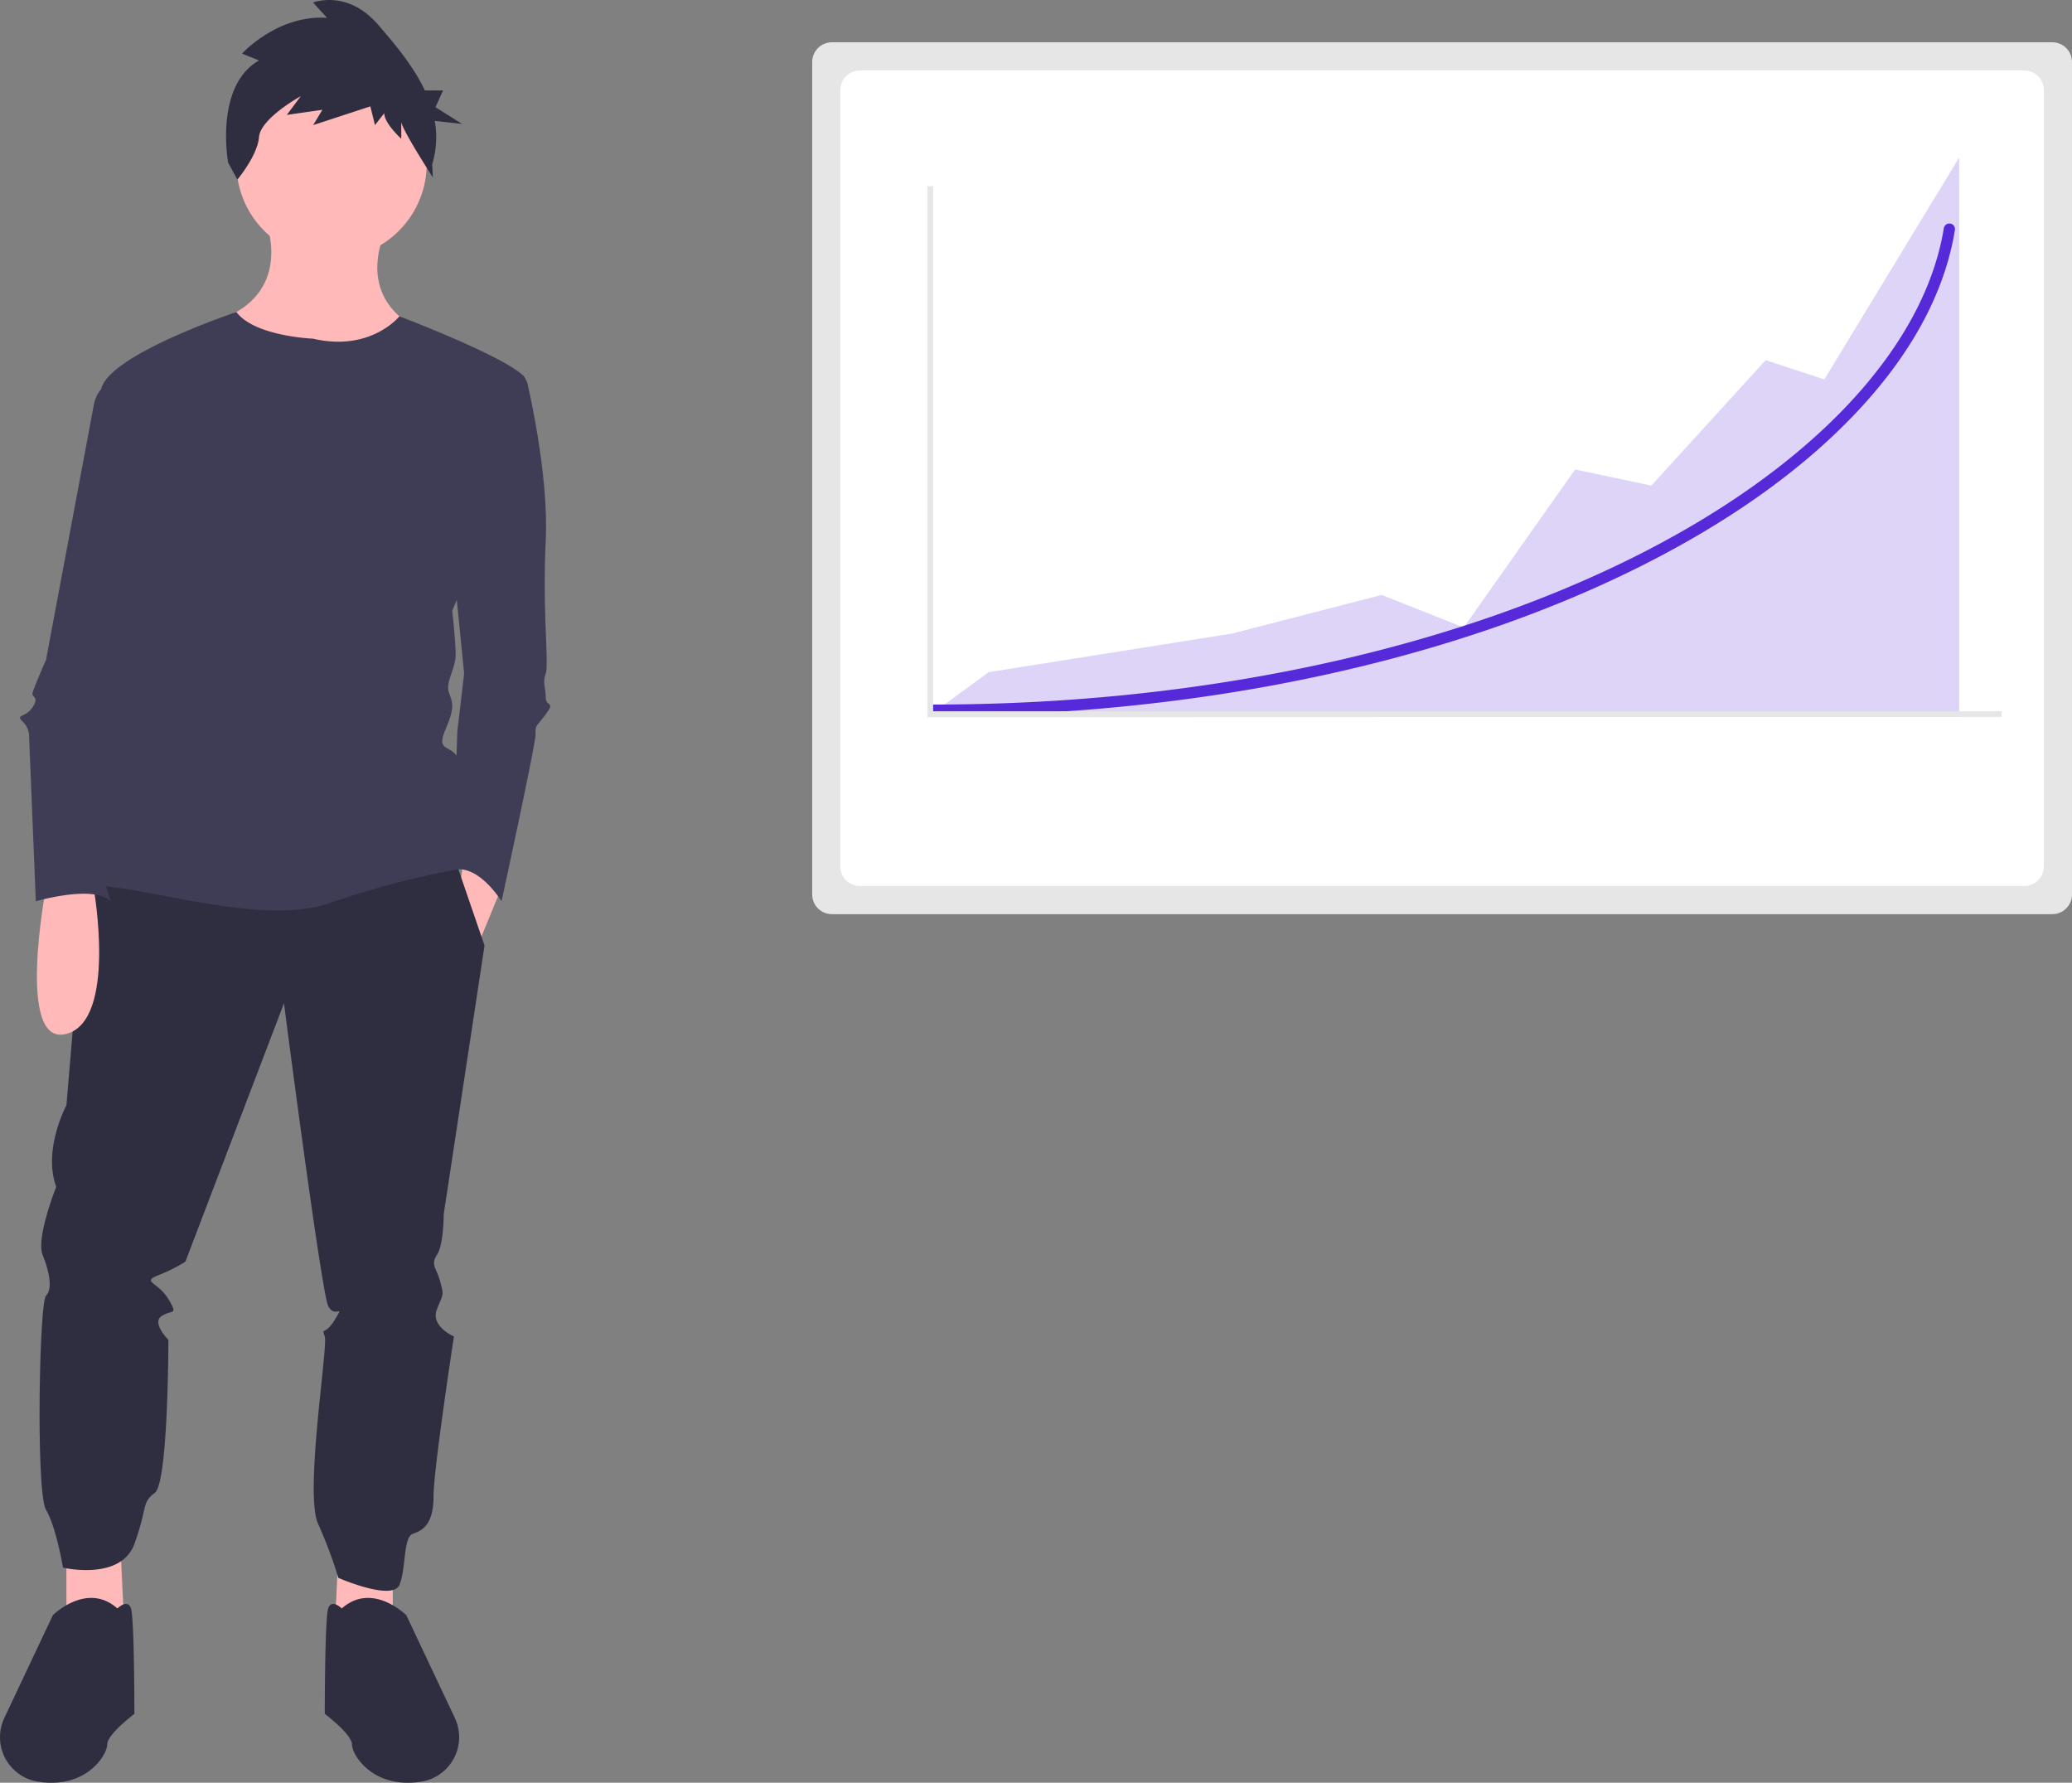 <svg id="f4916f78-9504-4b7d-8478-1c39a72a8d9f" data-name="Layer 1" xmlns="http://www.w3.org/2000/svg" width="736.827" height="633.877" viewBox="0 0 736.827 633.877"><rect x="0" y="0" width="736.827" height="633.877" fill="#808080" stroke="none"/><path d="M325.923,211.155s9.671,22.968-12.088,33.848,58.025,31.43,66.487,4.835c0,0-21.759-8.462-12.089-33.848Z" transform="translate(-231.587 -133.061)" fill="#ffb9b9"/><polygon points="120.327 552.567 119.118 577.953 139.668 581.58 139.668 556.194 120.327 552.567" fill="#ffb9b9"/><polygon points="42.96 552.567 44.169 577.953 23.619 581.58 23.619 556.194 42.96 552.567" fill="#ffb9b9"/><circle cx="117.909" cy="58.147" r="33.848" fill="#ffb9b9"/><polygon points="165.055 303.544 163.845 313.214 169.89 336.183 178.351 315.633 165.055 303.544" fill="#ffb9b9"/><path d="M262.458,440.232l-7.253,85.828s-8.462,15.715-3.627,29.012c0,0-7.253,18.133-4.835,24.177s3.627,12.088,1.209,14.506-3.627,70.113,0,76.158,6.044,20.55,6.044,20.55,20.55,4.835,25.386-8.462,2.418-14.506,7.253-18.133,4.835-54.398,4.835-54.398-6.044-6.044-2.418-8.462,6.044,0,2.418-6.044-9.671-6.044-3.627-8.462a57.64,57.64,0,0,0,9.671-4.835l35.057-91.873s13.297,102.752,15.715,107.588,6.044-1.209,2.418,4.835-4.835,2.418-3.627,6.044-7.253,55.607-2.418,66.487a163.823,163.823,0,0,1,7.253,19.342s19.342,8.462,21.759,2.418,1.209-16.924,4.835-18.133,7.253-3.627,7.253-13.297,7.253-56.816,7.253-56.816-8.462-3.627-6.044-9.671,2.418-4.835,1.209-9.671-3.627-6.044-1.209-9.671,2.418-14.506,2.418-14.506l14.506-95.499-11.202-32.639Z" transform="translate(-231.587 -133.061)" fill="#2f2e41"/><path d="M353.122,704.97s-3.627-3.627-4.835,0-1.209,37.474-1.209,37.474,9.671,7.253,9.671,10.88,7.253,15.715,24.177,13.297q.254-.036.502-.076a16.005,16.005,0,0,0,11.9-22.654l-17.238-36.504S364.002,695.3,353.122,704.97Z" transform="translate(-231.587 -133.061)" fill="#2f2e41"/><path d="M273.338,704.97s3.627-3.627,4.835,0,1.209,37.474,1.209,37.474-9.671,7.253-9.671,10.88-7.253,15.715-24.177,13.297q-.254-.036-.502-.076a16.005,16.005,0,0,1-11.9-22.654l17.238-36.504S262.458,695.3,273.338,704.97Z" transform="translate(-231.587 -133.061)" fill="#2f2e41"/><path d="M323.698,154.546l-6.048-2.421s12.645-13.921,30.238-12.711L342.94,133.967s12.095-4.842,23.09,7.868c5.78,6.682,12.468,14.536,16.637,23.383h6.476L386.441,171.17l9.461,5.952-9.71-1.069a32.934,32.934,0,0,1-.918,15.414l.26,4.704S374.277,178.756,374.277,176.335v6.053s-6.047-5.447-6.047-9.079l-3.299,4.237-1.649-6.658L342.94,177.546l3.299-5.447-12.645,1.816,4.948-6.658s-14.294,7.868-14.844,14.526c-.55,6.658-7.697,15.132-7.697,15.132l-3.299-6.053S307.755,163.625,323.698,154.546Z" transform="translate(-231.587 -133.061)" fill="#2f2e41"/><path d="M401.476,266.157h13.468a4.358,4.358,0,0,1,4.253,3.4c2.078,9.203,7.434,35.289,6.456,55.834-1.209,25.386,1.209,43.519,0,47.145s0,4.835,0,8.462,3.627,1.209,0,6.044-3.627,3.627-3.627,7.253-12.088,59.234-12.088,59.234-8.311-13.659-17.453-11.061l1.738-49.382,2.418-20.55-3.627-36.266Z" transform="translate(-231.587 -133.061)" fill="#3f3d56"/><path d="M342.847,253.464s-20.55-.747-27.199-9.44c0,0-42.914,14.275-47.75,26.364s16.924,66.487,16.924,66.487-37.474,111.214-19.342,111.214,59.234,14.506,83.411,6.044a310.721,310.721,0,0,1,45.936-12.088s2.418-32.639,0-38.683-8.462-2.418-4.835-10.88,2.418-9.671,1.209-13.297,2.418-8.462,2.418-13.297-1.209-15.715-1.209-15.715,32.639-76.158,25.386-83.411-44.173-21.229-44.173-21.229S363.397,258.3,342.847,253.464Z" transform="translate(-231.587 -133.061)" fill="#3f3d56"/><path d="M247.952,448.694s-10.88,56.816,7.253,51.981,9.671-51.981,9.671-51.981Z" transform="translate(-231.587 -133.061)" fill="#ffb9b9"/><path d="M275.756,266.157l-4.293,2.147a12.108,12.108,0,0,0-6.486,8.598l-17.025,90.799s-4.835,10.88-4.835,12.089,2.418,1.209,0,4.835-6.044,2.418-3.627,4.835a7.488,7.488,0,0,1,2.418,4.835l2.418,59.234s20.55-6.044,26.595,0c0,0-6.044-18.133-2.418-24.177s3.627-14.506,3.627-14.506-2.418,0,3.627-6.044,7.253-8.462,6.044-9.671-2.418-12.088-2.418-13.297,12.088-82.202,12.088-82.202Z" transform="translate(-231.587 -133.061)" fill="#3f3d56"/><path d="M527.413,148.102a7.008,7.008,0,0,0-7,7v296a7.008,7.008,0,0,0,7,7h434a7.008,7.008,0,0,0,7-7v-296a7.008,7.008,0,0,0-7-7Z" transform="translate(-231.587 -133.061)" fill="#e6e6e6"/><path d="M537.413,158.102a7.008,7.008,0,0,0-7,7V441.101a7.008,7.008,0,0,0,7,7h414a7.008,7.008,0,0,0,7-7V165.102a7.008,7.008,0,0,0-7-7Z" transform="translate(-231.587 -133.061)" fill="#fff"/><polygon points="329.713 255 351.608 238.989 438.145 225.264 491.319 211.54 520.512 223.089 560.131 166.937 587.239 172.655 627.901 128.052 648.753 134.914 696.713 56 696.713 254.89 329.713 255" fill="#572ad9" opacity="0.2"/><path d="M563.8,387.561a2,2,0,0,1,0-4c92.415,0,180.55-18.504,248.17-52.104,63.407-31.507,103.813-74.231,110.856-117.22a2,2,0,1,1,3.947.646c-3.658,22.331-15.534,44.235-35.296,65.106-19.49,20.584-45.642,39.106-77.728,55.049C745.588,368.909,656.821,387.561,563.8,387.561Z" transform="translate(-231.587 -133.061)" fill="#572ad9"/><polygon points="711.827 254.904 329.827 254.904 329.827 66.176 331.827 66.176 331.827 252.904 711.827 252.904 711.827 254.904" fill="#e6e6e6"/></svg>